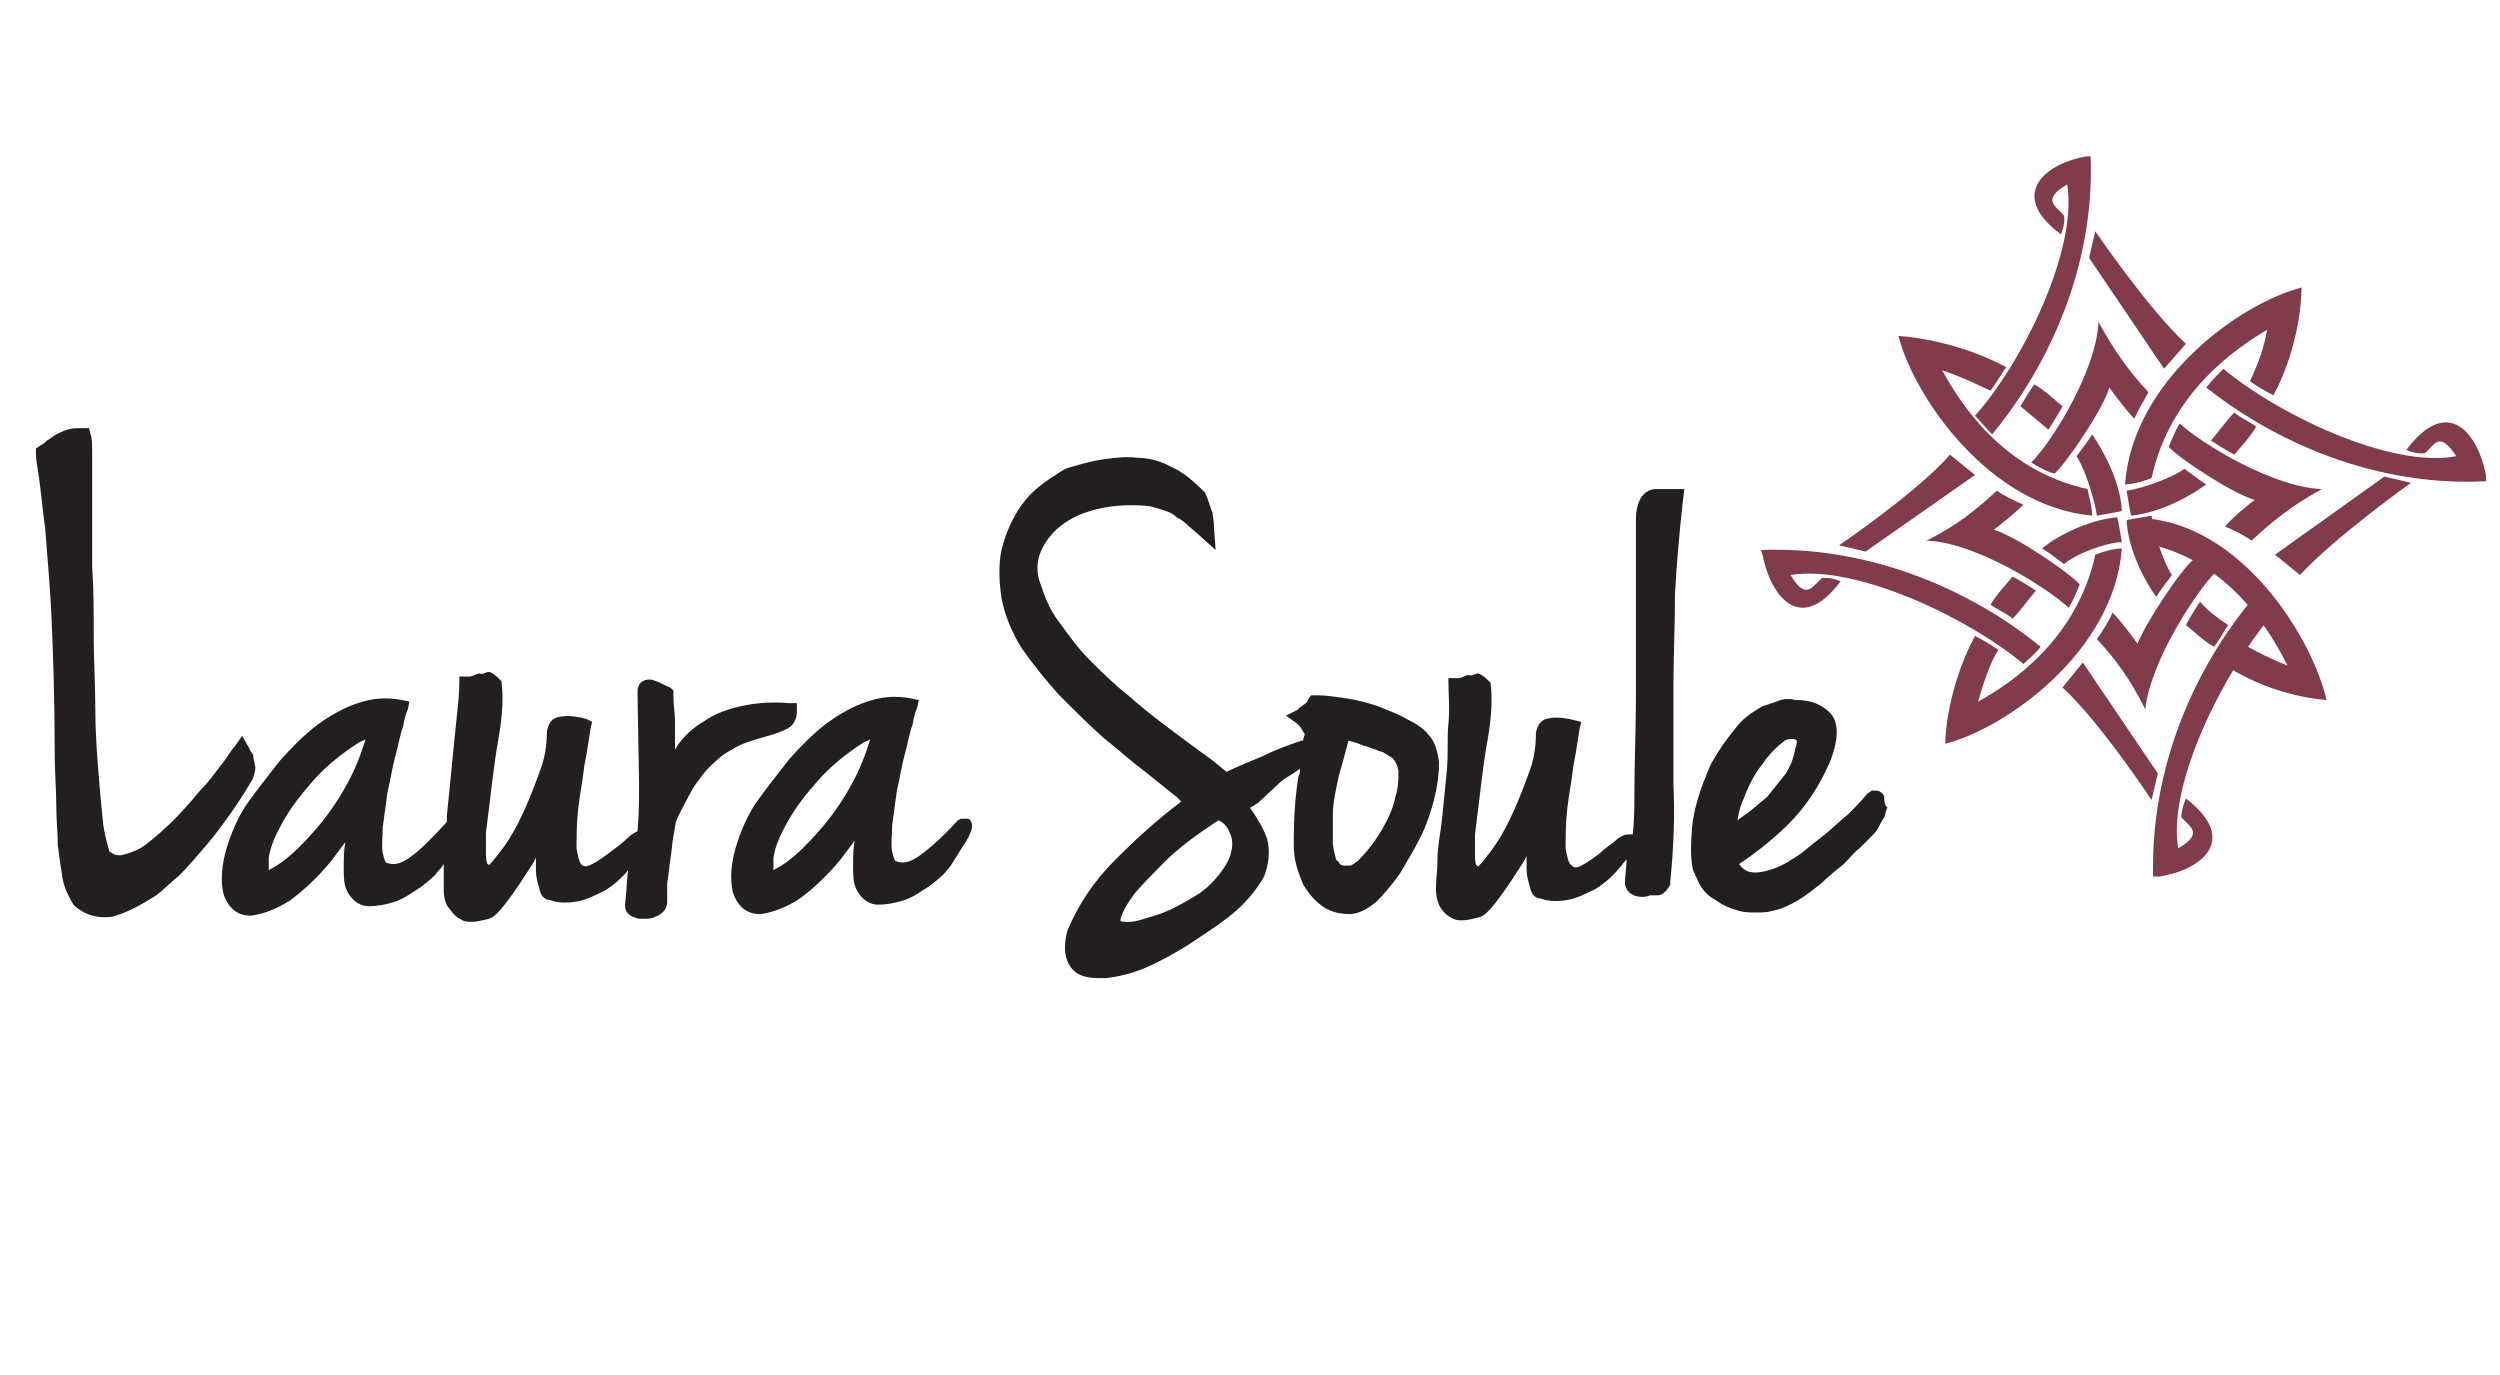<?xml version="1.0" encoding="utf-8"?>
<!-- Generator: Adobe Illustrator 18.1.0, SVG Export Plug-In . SVG Version: 6.00 Build 0)  -->
<svg version="1.1" id="logo" xmlns="http://www.w3.org/2000/svg" xmlns:xlink="http://www.w3.org/1999/xlink" x="0px" y="0px"
	 viewBox="0 0 160 88" enable-background="new 0 0 160 88" xml:space="preserve">
<g id="knot">
	<g>
		<path fill-rule="evenodd" clip-rule="evenodd" fill="#803C4A" d="M133.6,10c-2.6,0.4-5.2,2.4-1.7,5c0.3-0.7,0.2-1.2,0.2-1.2
			c-0.5-0.6-1.5-1,0.2-2c0.7,4.3-3,11.6-5.9,14.8l0,0c0.3,0.3,0.6,0.7,1.1,1.2c2.9-3.5,6.6-9.9,6.3-17.8"/>
	</g>
	<g>
		<path fill-rule="evenodd" clip-rule="evenodd" fill="#803C4A" d="M127.4,25c0.3-0.4,0.7-1.1,1-1.5c-2.6-1.4-5.4-1.9-6.9-2
			c1,3.9,5.8,10.9,12.4,11.5c0-0.5-0.2-1.2-0.3-1.7c-5.5-1.2-8.2-5.6-9.3-7.6C125.8,24.2,126.9,24.8,127.4,25L127.4,25z"/>
	</g>
	<g>
		<path fill-rule="evenodd" clip-rule="evenodd" fill="#803C4A" d="M131.1,27.5c0.2-0.3,0.7-1.1,0.9-1.5c-0.5-0.4-1.1-1-1.8-1.4
			c-0.3,0.4-0.7,1.1-0.9,1.4C129.9,26.5,130.4,26.9,131.1,27.5L131.1,27.5z"/>
	</g>
	<g>
		<path fill-rule="evenodd" clip-rule="evenodd" fill="#803C4A" d="M134.2,33c0.5-0.1,1.3-0.2,1.6-0.3c-0.1-2-1.3-4-1.9-4.9
			c-0.3,0.5-0.8,1.1-1,1.4C133.5,30.1,134.1,32.2,134.2,33L134.2,33z"/>
	</g>
	<g>
		<path fill-rule="evenodd" clip-rule="evenodd" fill="#803C4A" d="M130,29.6c0.3,0.2,1.2,0.7,1.5,0.7c0.7-0.6,3.1-4.1,3.5-5.5
			c0.2,0.3,1.1,1.5,1.6,2c0.2-0.5,0.7-1.3,0.9-1.7c-1.2-1.3-2.1-2.5-3.2-4.5C134.2,23.6,131.4,28.2,130,29.6L130,29.6z"/>
	</g>
	<g>
		<path fill-rule="evenodd" clip-rule="evenodd" fill="#803C4A" d="M138.5,23.6l-4.8-7.1l0.4-1.7c0,0,3.4,5,5.8,7.2"/>
	</g>
	<g>
		<path fill-rule="evenodd" clip-rule="evenodd" fill="#803C4A" d="M159.1,30.4c-0.5-2.6-2.4-5.2-5.1-1.6c0.7,0.3,1.2,0.2,1.2,0.2
			c0.6-0.5,0.9-1.5,2,0.2c-4.3,0.8-11.6-2.8-14.9-5.6l0,0c-0.3,0.3-0.7,0.7-1.1,1.2c3.5,2.8,10,6.4,17.9,6"/>
	</g>
	<g>
		<path fill-rule="evenodd" clip-rule="evenodd" fill="#803C4A" d="M144,24.4c0.4,0.3,1.1,0.7,1.5,0.9c1.4-2.6,1.8-5.5,1.8-6.9
			c-3.9,1-10.8,5.9-11.3,12.6c0.5,0,1.2-0.2,1.7-0.4c1.2-5.5,5.4-8.3,7.4-9.5C144.8,22.8,144.2,23.9,144,24.4L144,24.4z"/>
	</g>
	<g>
		<path fill-rule="evenodd" clip-rule="evenodd" fill="#803C4A" d="M141.5,28.2c0.3,0.2,1.1,0.7,1.5,0.9c0.4-0.5,1-1.1,1.4-1.8
			c-0.4-0.3-1.1-0.6-1.4-0.9C142.5,26.9,142.1,27.5,141.5,28.2L141.5,28.2z"/>
	</g>
	<g>
		<path fill-rule="evenodd" clip-rule="evenodd" fill="#803C4A" d="M136.1,31.4c0.1,0.5,0.2,1.3,0.3,1.6c2-0.2,4-1.4,4.8-2
			c-0.5-0.3-1.1-0.8-1.4-1C139,30.6,137,31.3,136.1,31.4L136.1,31.4z"/>
	</g>
	<g>
		<path fill-rule="evenodd" clip-rule="evenodd" fill="#803C4A" d="M139.5,27.1c-0.2,0.3-0.6,1.2-0.7,1.5c0.6,0.7,4.1,3,5.5,3.4
			c-0.3,0.2-1.4,1.1-1.9,1.7c0.5,0.2,1.3,0.6,1.7,0.9c1.3-1.2,2.5-2.2,4.5-3.3C145.5,31.2,140.9,28.4,139.5,27.1L139.5,27.1z"/>
	</g>
	<g>
		<path fill-rule="evenodd" clip-rule="evenodd" fill="#803C4A" d="M145.6,35.5l7-5l1.7,0.4c0,0-4.9,3.5-7.1,5.9"/>
	</g>
	<g>
		<path fill-rule="evenodd" clip-rule="evenodd" fill="#803C4A" d="M138.2,56.1c2.6-0.4,5.2-2.3,1.7-5c-0.3,0.7-0.3,1.2-0.3,1.2
			c0.5,0.6,1.5,1-0.2,2c-0.7-4.3,3.1-11.5,5.9-14.8l0,0c-0.3-0.3-0.6-0.7-1.1-1.2c-2.9,3.4-6.6,9.8-6.4,17.8"/>
	</g>
	<g>
		<path fill-rule="evenodd" clip-rule="evenodd" fill="#803C4A" d="M143.5,41.2c-0.3,0.4-0.7,1.1-0.9,1.5c2.4,1.5,4.9,2,6.3,2.1
			c-0.9-3.9-5.2-10.9-11.3-11.6c0,0.5,0.2,1.2,0.3,1.7c5,1.3,7.5,5.7,8.5,7.7C144.9,42,143.9,41.4,143.5,41.2L143.5,41.2z"/>
	</g>
	<g>
		<path fill-rule="evenodd" clip-rule="evenodd" fill="#803C4A" d="M140.8,38.5c-0.2,0.3-0.7,1.1-0.9,1.5c0.5,0.4,1.1,1,1.8,1.4
			c0.3-0.4,0.7-1.1,0.9-1.4C142,39.6,141.4,39.2,140.8,38.5L140.8,38.5z"/>
	</g>
	<g>
		<path fill-rule="evenodd" clip-rule="evenodd" fill="#803C4A" d="M137.7,33c-0.5,0.1-1.3,0.2-1.6,0.3c0.1,2,1.3,4.1,1.9,4.9
			c0.3-0.5,0.8-1.1,1-1.4C138.4,35.9,137.8,33.9,137.7,33L137.7,33z"/>
	</g>
	<g>
		<path fill-rule="evenodd" clip-rule="evenodd" fill="#803C4A" d="M141.9,36.5c-0.3-0.2-1.2-0.7-1.5-0.7c-0.8,0.6-3.1,4.1-3.6,5.4
			c-0.2-0.3-1.1-1.5-1.6-2c-0.2,0.5-0.7,1.3-1,1.7c1.2,1.3,2.1,2.5,3.1,4.5C137.6,42.4,140.5,37.9,141.9,36.5L141.9,36.5z"/>
	</g>
	<g>
		<path fill-rule="evenodd" clip-rule="evenodd" fill="#803C4A" d="M133.3,42.4l4.8,7.1l-0.4,1.7c0,0-3.3-5-5.7-7.2"/>
	</g>
	<g>
		<path fill-rule="evenodd" clip-rule="evenodd" fill="#803C4A" d="M112.8,35.5c0.5,2.6,2.4,5.2,5,1.7c-0.7-0.3-1.2-0.2-1.2-0.2
			c-0.6,0.5-1,1.5-2-0.2c4.3-0.7,11.6,2.9,14.9,5.7l0,0c0.3-0.3,0.7-0.6,1.1-1.1c-3.5-2.9-10-6.5-17.9-6.2"/>
	</g>
	<g>
		<path fill-rule="evenodd" clip-rule="evenodd" fill="#803C4A" d="M127.9,41.6c-0.4-0.3-1.1-0.7-1.5-0.9c-1.4,2.6-1.9,5.5-1.9,6.9
			c3.9-1,10.8-5.9,11.3-12.5c-0.5,0-1.2,0.2-1.7,0.4c-1.2,5.5-5.5,8.3-7.5,9.4C127.1,43.1,127.6,42,127.9,41.6L127.9,41.6z"/>
	</g>
	<g>
		<path fill-rule="evenodd" clip-rule="evenodd" fill="#803C4A" d="M130.3,37.8c-0.3-0.2-1.1-0.7-1.5-0.9c-0.4,0.5-1,1.1-1.4,1.8
			c0.4,0.3,1.1,0.6,1.4,0.9C129.3,39.1,129.7,38.5,130.3,37.8L130.3,37.8z"/>
	</g>
	<g>
		<path fill-rule="evenodd" clip-rule="evenodd" fill="#803C4A" d="M135.8,34.7c-0.1-0.5-0.2-1.3-0.3-1.6c-2,0.2-4,1.3-4.8,2
			c0.5,0.3,1.1,0.8,1.4,1C132.9,35.4,134.9,34.7,135.8,34.7L135.8,34.7z"/>
	</g>
	<g>
		<path fill-rule="evenodd" clip-rule="evenodd" fill="#803C4A" d="M132.4,38.9c0.2-0.3,0.6-1.2,0.7-1.5c-0.6-0.7-4.1-3.1-5.5-3.5
			c0.3-0.2,1.4-1.1,1.9-1.6c-0.5-0.2-1.3-0.6-1.7-0.9c-1.3,1.2-2.5,2.2-4.5,3.2C126.4,34.7,131,37.6,132.4,38.9L132.4,38.9z"/>
	</g>
	<g>
		<path fill-rule="evenodd" clip-rule="evenodd" fill="#803C4A" d="M126.4,30.4l-7,4.9l-1.7-0.4c0,0,5-3.4,7.1-5.8"/>
	</g>
</g>
<g id="laura-soule">
	<path fill="#231F20" d="M16.3,48.9c0-0.2-0.1-0.3-0.1-0.6c-0.1-0.1-0.2-0.3-0.3-0.5l-0.4-0.7L15,47.8c-0.2,0.2-0.4,0.6-0.8,1.1
		c-0.4,0.5-0.8,1.1-1.4,1.7c-0.5,0.6-1.1,1.3-1.7,1.9c-0.6,0.6-1.2,1.1-1.7,1.5c-0.5,0.4-1.1,0.6-1.5,0.7c-0.4,0.1-0.6,0-0.9-0.2
		c-0.1-0.4-0.3-1-0.4-1.8c-0.1-0.9-0.2-2-0.3-3.3c-0.1-1.2-0.2-2.6-0.2-4.1c0-1.5-0.1-3-0.1-4.5c0-1.5,0-3-0.1-4.5l0-3.9
		c0-1.2,0-2.2,0-3c0-0.8,0-1.4-0.1-1.6l-0.1-0.4l-0.4,0c-0.4,0-0.7,0-1,0.1c-0.3,0.1-0.5,0.2-0.7,0.3c-0.2,0.1-0.4,0.3-0.6,0.4
		c-0.1,0.1-0.2,0.2-0.4,0.3l-0.3,0.2l0,0.4c0,0.3,0.1,0.8,0.2,1.5c0.1,0.7,0.2,1.8,0.4,3.3c0.1,1.5,0.3,3.4,0.4,5.7
		c0.1,2.3,0.2,5.2,0.2,8.6c0,1.2,0.1,2.3,0.1,3.3c0,1,0.1,1.8,0.1,2.6c0.1,0.8,0.2,1.5,0.3,2.1c0.1,0.6,0.4,1.2,0.7,1.7l0.1,0.1
		c0.6,0.5,1.2,0.7,1.9,0.7c0.2,0,0.5,0,0.7-0.1c0.7-0.2,1.5-0.6,2.6-1.3c0.4-0.3,0.9-0.8,1.5-1.3c0.5-0.5,1.1-1.2,1.7-1.9
		c0.6-0.7,1.1-1.4,1.6-2.1c0.5-0.7,1-1.5,1.4-2.2C16.3,49.4,16.4,49.2,16.3,48.9z"/>
	<path fill="#231F20" d="M50.6,46.5c0.3-0.3,0.4-0.6,0.4-1l0-0.5l-0.5,0c-1.2-0.1-2.2,0-3.1,0.2c-0.9,0.2-1.7,0.5-2.4,1
		c-0.7,0.4-1.3,1-1.7,1.6c0,0.1-0.1,0.1-0.1,0.2l0-0.8c0-0.4,0-0.7,0-1.1c0-0.4-0.1-0.9-0.1-1.6l0-0.3L42.9,44
		c-0.3-0.1-0.6-0.3-0.9-0.4c-0.4-0.2-0.8-0.1-1,0.1c-0.1,0.1-0.2,0.3-0.2,0.6l0.1,5.8c0,1,0,2-0.1,3.1c-0.2,0.1-0.4,0.2-0.6,0.4
		c-0.3,0.3-0.7,0.6-1.1,0.9c-0.4,0.3-0.8,0.6-1.2,0.8c-0.2,0.1-0.4,0.2-0.6,0.1c-0.2-0.1-0.3-0.5-0.4-1.1c0-0.7,0-1.6,0.1-2.5
		c0.1-0.9,0.3-1.9,0.4-2.8c0.2-1,0.3-1.8,0.4-2.4l0.1-0.4L37.5,46c-0.1,0-0.3-0.1-0.5-0.1c-0.4-0.1-0.9-0.1-1.3,0
		c-0.4,0.1-0.6,0.4-0.7,0.9c0,0.8-0.1,1.7-0.5,2.7c-0.4,1.1-0.8,2.1-1.3,3.1c-0.5,1-1,1.7-1.5,2.3c-0.2,0.3-0.4,0.4-0.4,0.5
		c0,0,0-0.1-0.1-0.1c-0.1-0.2-0.1-0.5-0.1-0.7c0-0.3,0-0.5,0-0.8c0-0.2,0-0.4,0-0.5c0.3-2.3,0.5-4.4,0.8-6c0.3-1.7,0.3-2.9,0.2-3.6
		l0-0.1l-0.1-0.1c-0.2-0.2-0.4-0.4-0.7-0.5c-0.2,0-0.4,0.2-0.6,0.1c-0.2,0-0.4,0.2-0.7,0.2h-0.6l0,0.3c0,0.8-0.1,1.6-0.2,2.6
		c-0.1,1-0.2,1.9-0.3,3l-0.3,3c0,0.1,0,0.2,0,0.4c-0.9,1-1.7,1.8-2.4,2.3c-0.6,0.4-1,0.5-1.5,0.3c0,0-0.1-0.1-0.2-0.6
		c-0.1-0.5,0-1,0-1.7c0.1-0.7,0.2-1.5,0.3-2.2c0.2-0.8,0.3-1.6,0.5-2.3c0.2-0.7,0.3-1.4,0.5-1.9c0.1-0.6,0.2-0.9,0.3-1.1l0.1-0.5
		l-0.5-0.1c-1-0.2-1.9-0.1-2.8,0.2c-0.9,0.3-1.8,0.8-2.6,1.4c-0.8,0.6-1.6,1.4-2.4,2.3c-0.7,0.9-1.5,1.9-2.2,2.9
		c-0.5,0.8-0.9,1.7-1.2,2.7c-0.3,1-0.4,2-0.2,2.9c0.4,1.2,1.2,1.4,1.7,1.4l0.1,0c0.7-0.1,1.6-0.4,2.5-1c0.8-0.6,1.7-1.4,2.6-2.5
		c0.3-0.4,0.6-0.8,0.9-1.2c-0.1,0.5-0.1,1.1-0.1,1.6c0,0.6,0,1.1,0.2,1.5c0.4,0.8,1,1,1.4,1c0.5,0,1.1-0.1,1.7-0.3
		c0.6-0.2,1.1-0.6,1.6-0.9c0.5-0.4,0.9-0.7,1.1-1c0.1-0.1,0.2-0.2,0.4-0.5c0,0.6,0,1.2,0,1.7c0,0.4,0.1,0.9,0.4,1.2
		c0.2,0.3,0.4,0.5,0.8,0.7c0.2,0.1,0.4,0.1,0.6,0.1c0.3,0,0.7-0.1,1.1-0.2c0.3-0.1,0.6-0.4,1-0.9c0.3-0.4,0.6-0.8,1-1.4
		c0.3-0.5,0.7-1,1-1.6c0,0.3,0,0.5,0,0.8c0,0.4,0.1,0.8,0.2,1.1c0.1,0.6,0.4,0.8,0.7,0.8c0.5,0.2,1.1,0.2,1.7,0.1
		c0.6-0.1,1.2-0.4,1.8-0.7c0.5-0.3,1.1-0.8,1.5-1.3c0,0,0,0,0,0c-0.1,0.7-0.1,1.5-0.2,2.2c0,0.4,0.2,0.7,0.6,0.8
		c0.2,0.1,0.3,0.1,0.5,0.1c0.1,0,0.2,0,0.3,0c0.3,0,0.5-0.1,0.7-0.2c0.4-0.2,0.6-0.5,0.6-0.9c0-0.2,0-0.6,0-1.1l0.2-1.6
		c0.1-0.5,0.1-1,0.2-1.5c0.1-0.4,0.1-0.8,0.2-1c0.2-0.5,0.5-1,0.8-1.6c0.3-0.6,0.7-1.1,1.1-1.6c0.5-0.5,1-1,1.6-1.3
		c0.6-0.4,1.3-0.6,2-0.8C49.9,46.9,50.3,46.7,50.6,46.5z M22.2,50.2c-0.6,1.1-1.3,2.1-2.1,3c-0.7,0.8-1.4,1.5-2.1,2
		c-0.4,0.3-0.7,0.4-0.8,0.5c0-0.2,0-0.4,0-0.8c0.1-0.7,0.4-1.4,0.9-2.3c0.5-0.9,1.2-1.8,2-2.7c0.8-0.9,1.8-1.7,2.9-2.4
		c0.2-0.1,0.3-0.1,0.4-0.2C23.1,48.3,22.7,49.3,22.2,50.2z"/>
	<path fill="#231F20" d="M62,52.4h-0.5l-0.2,0.1c-1,1.1-1.8,1.8-2.5,2.3c-0.6,0.4-1,0.5-1.5,0.3c0,0-0.1-0.1-0.2-0.6
		c-0.1-0.5,0-1,0-1.7c0.1-0.7,0.2-1.5,0.3-2.2c0.2-0.8,0.3-1.6,0.5-2.3c0.2-0.7,0.3-1.4,0.5-1.9c0.1-0.6,0.2-0.9,0.3-1.1l0.1-0.5
		l-0.5-0.1c-1-0.2-1.9-0.1-2.8,0.2c-0.9,0.3-1.8,0.8-2.6,1.4c-0.8,0.6-1.6,1.4-2.4,2.3c-0.7,0.9-1.5,1.9-2.2,2.9
		c-0.5,0.8-0.9,1.7-1.2,2.7c-0.3,1-0.4,2-0.2,2.9c0.4,1.2,1.2,1.4,1.7,1.4l0.1,0c0.7-0.1,1.6-0.4,2.5-1c0.8-0.6,1.7-1.4,2.6-2.5
		c0.3-0.4,0.6-0.8,0.9-1.2c-0.1,0.5-0.1,1.1-0.1,1.6c0,0.6,0,1.1,0.2,1.5c0.4,0.8,1,1,1.4,1c0.5,0,1.1-0.1,1.7-0.3
		c0.6-0.2,1.1-0.6,1.6-0.9c0.5-0.4,0.9-0.7,1.1-1c0.1-0.1,0.2-0.2,0.5-0.7l0.5-0.8c0.2-0.3,0.4-0.6,0.5-0.9c0.1-0.2,0.2-0.5,0-0.8
		L62,52.4z M54.5,50.2c-0.6,1.1-1.3,2.1-2.1,3c-0.7,0.8-1.4,1.5-2.1,2c-0.4,0.3-0.7,0.4-0.8,0.5c0-0.2,0-0.4,0-0.8
		c0.1-0.7,0.4-1.4,0.9-2.3c0.5-0.9,1.2-1.8,2-2.7c0.8-0.9,1.8-1.7,2.9-2.4c0.2-0.1,0.3-0.1,0.4-0.2C55.4,48.3,55,49.3,54.5,50.2z"/>
	<path fill="#231F20" d="M91.4,47c-0.3-0.4-0.8-0.7-1.4-1c-0.5-0.3-1.1-0.5-1.8-0.8c-0.6-0.2-1.3-0.4-2-0.5
		c-0.7-0.1-1.3-0.2-1.9-0.2l-0.4,0l-0.2,0.3c0,0.1-0.1,0.2-0.4,0.4c-0.1,0.1-0.2,0.1-0.2,0.2l-0.8,0.4l0.7,0.5
		c0.1,0.1,0.1,0.1,0.2,0.2c0.1,0.1,0.1,0.2,0.2,0.3c0,0.1,0.1,0.1,0.1,0.2c0,0.1-0.1,0.2-0.1,0.4l-0.1,0c-0.9,0.3-1.7,0.6-2.5,1
		c-0.7,0.3-1.5,0.6-2.3,1c-0.4-0.3-0.8-0.7-1.4-1.1c-0.7-0.5-1.5-1.1-2.3-1.7c-0.8-0.6-1.7-1.3-2.6-2.1c-0.9-0.7-1.7-1.5-2.5-2.3
		c-0.8-0.8-1.4-1.7-2-2.5c-0.6-0.8-0.9-1.7-1.2-2.6c-0.2-0.7-0.1-1.4,0.2-2c0.3-0.6,0.8-1.2,1.4-1.6c0.7-0.5,1.5-0.8,2.5-1
		c1-0.2,2.1-0.2,3-0.1c0.4,0.1,0.7,0.2,1,0.3c0.3,0.1,0.5,0.2,0.7,0.4c0.2,0.1,0.5,0.3,0.7,0.5c0.2,0.2,0.5,0.4,0.8,0.7l1,0.9
		l-0.1-1.4c0-0.5-0.1-0.8-0.1-1c-0.1-0.2-0.2-0.6-0.4-1.1l-0.1-0.2c-0.7-0.7-1.4-1.3-2.1-1.6c-0.7-0.4-1.5-0.6-2.2-0.6
		c-0.7-0.1-1.5,0-2.2,0.1c-0.7,0.1-1.4,0.3-2.1,0.5c-0.4,0.1-0.8,0.4-1.4,0.8c-0.6,0.4-1.2,0.9-1.7,1.6c-0.5,0.7-0.9,1.5-1.2,2.5
		c-0.3,1-0.3,2.2-0.1,3.5c0.2,1,0.6,2.1,1.3,3.2c0.7,1,1.5,2,2.4,3c0.9,0.9,1.8,1.8,2.8,2.7c1,0.8,1.9,1.6,2.7,2.2l2,1.6
		c0.1,0.1,0.2,0.2,0.3,0.3c-1.6,1.2-3,2.5-4.2,3.7c-1.4,1.4-2.4,2.9-3.1,4.6c-0.3,1.2-0.1,2,0.4,2.5c0.4,0.4,1,0.5,1.7,0.5
		c0.1,0,0.3,0,0.4,0c0.8-0.1,1.7-0.3,2.6-0.7c0.9-0.4,1.8-0.9,2.6-1.4c1.2-0.8,2.3-1.5,3.1-2.2c0.8-0.7,1.4-1.5,1.8-2.2
		c0.3-0.8,0.4-1.6,0.2-2.4c-0.2-0.6-0.6-1.3-1.1-2c0.2-0.1,0.3-0.2,0.5-0.3L82,50c0.4-0.3,0.8-0.5,1.2-0.8c0,0,0,0,0,0
		c0,0.2,0,0.3-0.1,0.5c-0.2,1.2-0.3,2.6-0.3,4.1c0,0.4,0,0.8,0.1,1.3c0.1,0.5,0.3,1,0.5,1.5c0.3,0.5,0.6,0.9,1.1,1.3
		c0.5,0.4,1.1,0.6,1.9,0.6c0.5,0,1.1-0.3,1.7-0.8c0.5-0.5,1-1.1,1.5-1.8c0.4-0.7,0.9-1.5,1.3-2.3c0.4-0.8,0.7-1.7,0.9-2.5
		c0.2-0.8,0.3-1.6,0.3-2.3C92,48,91.8,47.4,91.4,47z M78,56c-0.4,0.5-0.9,1-1.6,1.4c-1,0.6-1.8,1-2.5,1.2c-0.7,0.2-1.2,0.4-1.6,0.4
		c-0.3,0-0.6,0-0.6-0.1l0,0c0.1-0.5,0.4-1,0.9-1.7c0.6-0.7,1.3-1.4,2-2.1c0.7-0.7,1.5-1.3,2.2-1.8c0.6-0.4,1-0.7,1.2-0.8
		c0.4,0.2,0.6,0.5,0.7,0.8c0.2,0.4,0.2,0.8,0.1,1.2C78.7,55,78.4,55.5,78,56z M89.3,51c-0.1,0.6-0.4,1.3-0.8,2
		c-0.4,0.7-0.9,1.4-1.6,2.1c-0.3,0.2-0.4,0.3-0.5,0.3c-0.1,0-0.3,0-0.4,0c-0.1,0-0.3-0.1-0.3-0.2c-0.1-0.1-0.2-0.2-0.2-0.2
		c0-0.1-0.1-0.3-0.2-1c0-0.5,0-1.2,0-1.9c0-0.7,0.2-1.6,0.4-2.5c0.2-0.7,0.4-1.4,0.6-2.2c0.4,0.1,0.7,0.2,0.9,0.3
		c0.4,0.1,0.6,0.2,0.9,0.3c0.2,0.1,0.4,0.1,0.5,0.2l0.5,0.3c0.2,0.2,0.3,0.4,0.4,0.8C89.5,49.9,89.5,50.4,89.3,51z"/>
	<path fill="#231F20" d="M107.1,50.2c0-2.1,0-4.1,0-6.2c0-2,0.1-4,0.1-6c0.1-1.9,0.3-4.1,0.5-5.9l0.1-0.8H106
		c-0.5,0-0.9,0.3-1.1,0.8c-0.1,0.2-0.2,0.7-0.2,1c0,0.3,0,0.7,0,1c0,0.3,0,0.6,0,0.9c0,1,0,2.3,0,4c0,1.7,0,3.6,0,5.6
		c0,2-0.1,4.2-0.1,6.2c0,0.8,0,1.6-0.1,2.6h-0.1c-0.3,0-0.5,0-0.9,0.3c-0.3,0.3-0.7,0.5-1.1,0.9c-0.4,0.3-0.8,0.6-1.2,0.8
		c-0.2,0.1-0.4,0.2-0.6,0c-0.2-0.1-0.3-0.5-0.4-1.1c0-0.7,0-1.6,0.1-2.5c0.1-0.9,0.3-1.9,0.4-2.8c0.2-1,0.3-1.8,0.4-2.4l0.1-0.4
		l-0.4-0.1c-0.1,0-0.3-0.1-0.5-0.1c-0.5-0.1-0.9-0.1-1.3,0c-0.4,0.1-0.6,0.4-0.7,0.9c0,0.8-0.1,1.7-0.5,2.7
		c-0.4,1.1-0.8,2.1-1.3,3.1c-0.5,1-1,1.7-1.5,2.3c-0.2,0.3-0.4,0.4-0.4,0.5c0,0,0-0.1-0.1-0.1c-0.1-0.2-0.1-0.5-0.1-0.7
		c0-0.3,0-0.5,0-0.8c0-0.2,0-0.4,0-0.5c0.3-2.3,0.5-4.4,0.8-6c0.3-1.7,0.3-2.9,0.2-3.6l0-0.1l-0.1-0.1c-0.2-0.2-0.4-0.4-0.7-0.5
		c-0.2,0-0.4,0.2-0.6,0.1c-0.2,0-0.4,0.2-0.7,0.2h-0.6l0,0.3c0,0.8,0.1,1.6,0,2.6c-0.1,1,0,1.9-0.1,3l-0.3,3c-0.1,1-0.3,1.9-0.3,2.6
		c0,0.8-0.1,1.4-0.1,2c0,0.4,0.1,0.9,0.3,1.2c0.2,0.3,0.4,0.5,0.8,0.7c0.2,0.1,0.4,0.1,0.6,0.1c0.3,0,0.7-0.1,1.1-0.2
		c0.3-0.1,0.6-0.4,1-0.9c0.3-0.4,0.6-0.8,1-1.4c0.3-0.5,0.7-1,1-1.6c0,0.3,0,0.5,0,0.8c0,0.4,0.1,0.8,0.2,1.1
		c0.1,0.6,0.4,0.8,0.7,0.8c0.5,0.2,1.1,0.2,1.7,0.1c0.6-0.1,1.2-0.4,1.8-0.7c0.5-0.3,1.1-0.8,1.5-1.3c0.2-0.2,0.3-0.4,0.5-0.6
		c0,0.5-0.1,1-0.1,1.5l0,0.1c0.1,0.5,0.5,0.8,1.1,0.8c0.1,0,0.3,0,0.5-0.1c0.2,0,0.4,0,0.5,0c0.3,0,0.6-0.3,0.8-0.7l0-0.1l0-0.1
		C107.1,54.4,107.2,52.3,107.1,50.2z"/>
	<path fill="#231F20" d="M120.6,51.1c0-0.3-0.3-0.5-0.5-0.5l-0.3,0l-0.3,0.2c-0.4,0.5-0.8,0.9-1.2,1.3c-0.4,0.3-0.9,0.8-1.5,1.3
		c-0.4,0.3-0.9,0.7-1.5,1.2c-0.6,0.4-1.2,0.8-1.8,1c-0.6,0.2-1.1,0.3-1.5,0.2c-0.1,0-0.4-0.1-0.7-0.5c1.2-0.8,2.3-1.7,3.2-2.6
		c1-1,1.9-2.3,2.6-3.9c0.6-1.5,0.6-2.6,0-3.2c-0.5-0.5-1.2-0.8-2.1-0.8l-0.1,0c-0.3-0.1-0.8-0.1-1.2,0.1l-0.9,0.3
		c-0.7,0.4-1.3,0.8-1.8,1.5c-0.5,0.6-1,1.3-1.5,2.2c-0.7,1.6-1.1,2.9-1.2,4c-0.1,1-0.1,1.9,0,2.5c0,0.2,0.1,0.4,0.2,0.6
		c0.1,0.2,0.2,0.5,0.4,0.8c0.2,0.3,0.5,0.6,0.9,0.8c0.4,0.3,0.8,0.5,1.5,0.7c0.4,0.1,0.7,0.1,1.1,0.1c0.3,0,0.7,0,1-0.1
		c0.6-0.1,1.2-0.4,1.7-0.7c0.5-0.3,1-0.7,1.5-1.1c0.4-0.4,0.9-0.8,1.4-1.2c0.4-0.4,0.7-0.8,1-1c0.3-0.3,0.5-0.5,0.7-0.7
		c0.2-0.2,0.4-0.4,0.5-0.6c0.1-0.2,0.2-0.4,0.4-0.7c0.1-0.3,0.1-0.5,0.2-0.6C120.6,51.5,120.6,51.3,120.6,51.1z M111.6,51.1
		c0.3-0.8,0.7-1.6,1.2-2.2c0.4-0.6,0.9-1.1,1.3-1.4c0.2-0.2,0.4-0.2,0.6-0.2c0.1,0,0.2,0,0.3,0.1c0,0.1,0,0.2-0.1,0.5
		c-0.1,0.6-0.3,1.1-0.6,1.6c-0.4,0.5-0.8,1-1.2,1.5c-0.5,0.4-0.9,0.8-1.5,1.2c-0.1,0.1-0.3,0.2-0.4,0.3
		C111.3,51.9,111.4,51.5,111.6,51.1z"/>
</g>
</svg>
